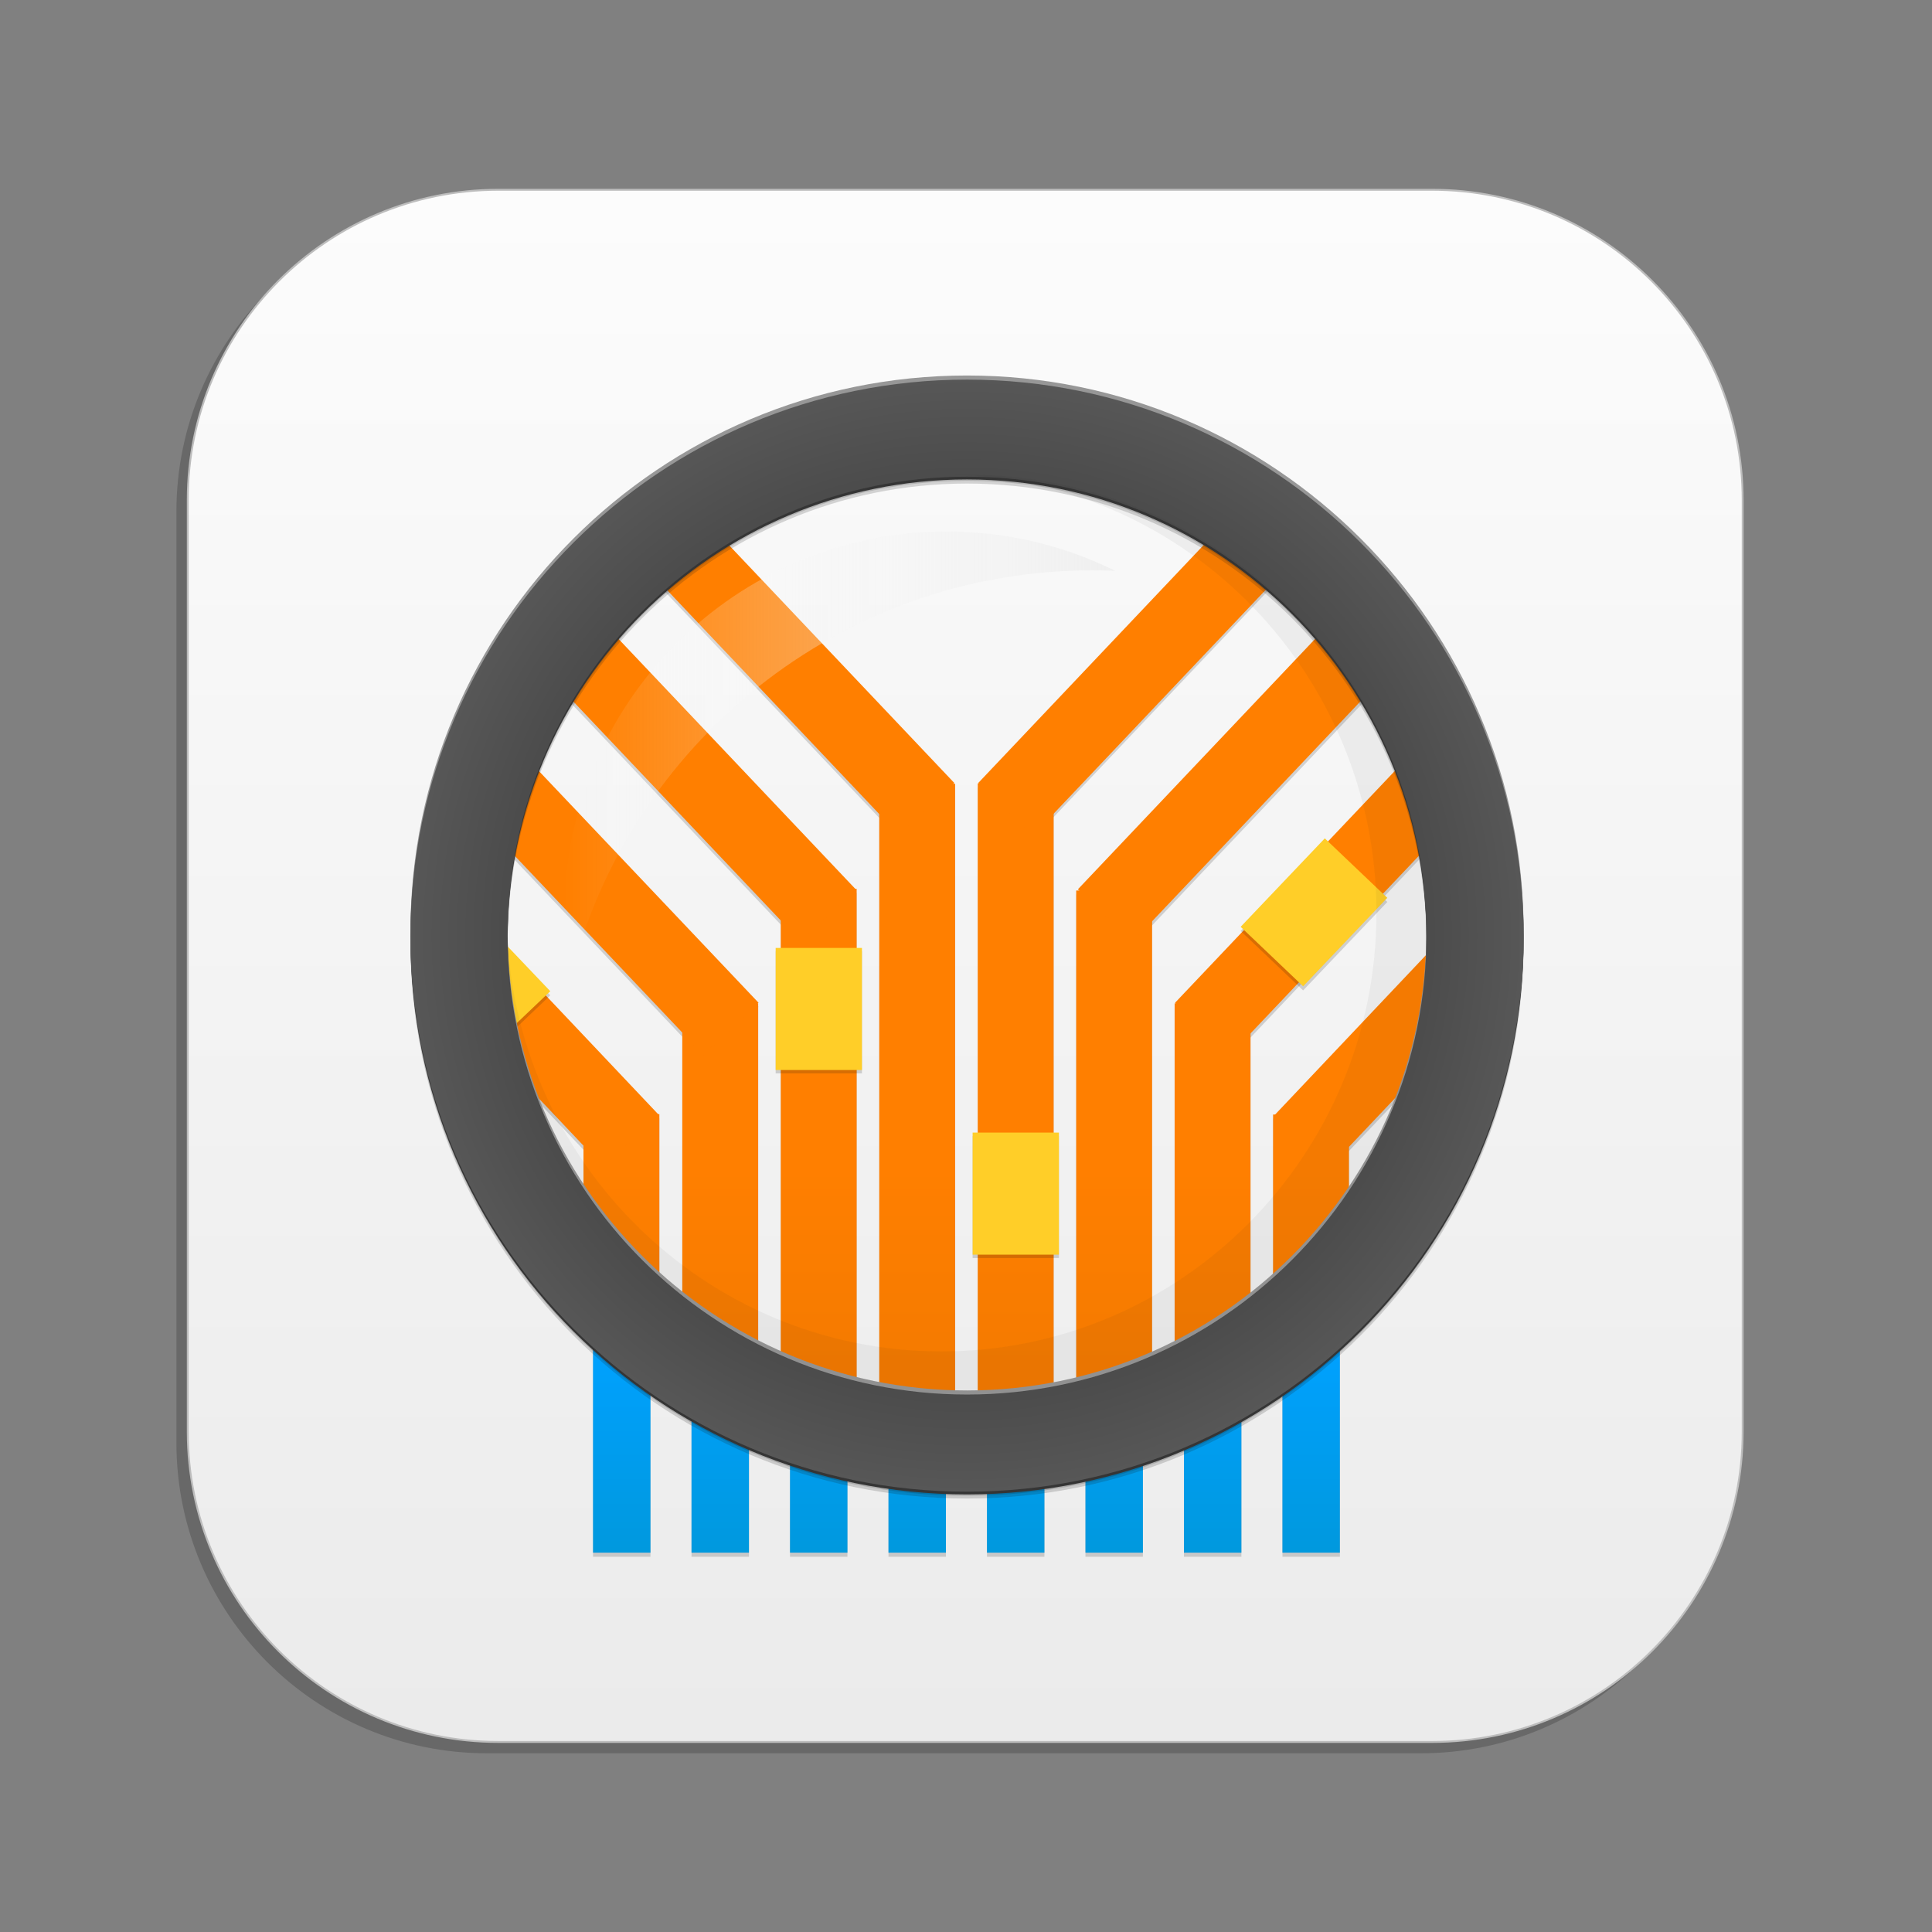 <?xml version="1.0" encoding="UTF-8" standalone="no"?>
<!DOCTYPE svg PUBLIC "-//W3C//DTD SVG 1.1//EN" "http://www.w3.org/Graphics/SVG/1.1/DTD/svg11.dtd">
<svg width="100%" height="100%" viewBox="0 0 1024 1024" version="1.1" xmlns="http://www.w3.org/2000/svg" xmlns:xlink="http://www.w3.org/1999/xlink" xml:space="preserve" xmlns:serif="http://www.serif.com/" style="fill-rule:evenodd;clip-rule:evenodd;stroke-linecap:round;stroke-linejoin:round;stroke-miterlimit:1.5;">
    <rect x="0" y="0" width="1024" height="1024" fill="#808080" stroke="none"/>
    <rect id="Artboard1" x="0" y="0" width="1024" height="1024" style="fill:none;"/>
    <g id="Artboard11" serif:id="Artboard1">
        <g id="Background">
            <g id="Drop-Shadow" serif:id="Drop Shadow" transform="matrix(0.987,0,0,1.012,2851.19,272.485)">
                <path d="M-1959,-1.35L-1959,486.412C-1959,576.147 -2033.73,649 -2125.78,649L-2627.22,649C-2719.27,649 -2794,576.147 -2794,486.412L-2794,-1.35C-2794,-91.084 -2719.27,-163.938 -2627.22,-163.938L-2125.78,-163.938C-2033.73,-163.938 -1959,-91.084 -1959,-1.35Z" style="fill-opacity:0.19;"/>
            </g>
            <g id="Background1" serif:id="Background" transform="matrix(0.987,0,0,1.012,2857.19,266.485)">
                <path d="M-1959,-1.35L-1959,486.412C-1959,576.147 -2033.73,649 -2125.78,649L-2627.22,649C-2719.27,649 -2794,576.147 -2794,486.412L-2794,-1.35C-2794,-91.084 -2719.27,-163.938 -2627.22,-163.938L-2125.78,-163.938C-2033.73,-163.938 -1959,-91.084 -1959,-1.35Z" style="fill:url(#_Linear1);stroke:rgb(189,189,189);stroke-width:1px;"/>
            </g>
        </g>
        <g id="Logo" transform="matrix(2,0,0,1,0,0)">
            <rect x="0" y="0" width="512" height="1024" style="fill:none;"/>
            <g id="Logo1" serif:id="Logo" transform="matrix(0.725,0,0,0.725,70.519,160.6)">
                <g id="Wires-Inactive">
                    <g id="Wires-Inactive-Shadow" transform="matrix(1,0,0,1.74,-84.5,-678.916)">
                        <path d="M204,916.952L204,830.528C210.618,837.429 217.632,843.835 225,849.697L225,916.952L204,916.952ZM240,916.952L240,860.552C246.767,864.989 253.776,868.991 261,872.526L261,916.952L240,916.952ZM276,916.952L276,879.071C282.845,881.705 289.853,883.932 297,885.725L297,916.952L276,916.952ZM312,916.952L312,888.814C318.895,889.928 325.902,890.644 333,890.94L333,916.952L312,916.952ZM348,916.952L348,890.94C355.098,890.644 362.105,889.928 369,888.814L369,916.952L348,916.952ZM384,916.952L384,885.725C391.147,883.932 398.155,881.705 405,879.071L405,916.952L384,916.952ZM420,916.952L420,872.526C427.224,868.991 434.233,864.989 441,860.552L441,916.952L420,916.952ZM456,916.952L456,849.697C463.368,843.835 470.382,837.429 477,830.528L477,916.952L456,916.952Z" style="fill:rgb(20,20,20);fill-opacity:0.17;"/>
                    </g>
                    <g id="Wires-Inactive1" serif:id="Wires-Inactive" transform="matrix(1,0,0,1.74,-84.5,-681.916)">
                        <path d="M204,916.952L204,830.528C210.618,837.429 217.632,843.835 225,849.697L225,916.952L204,916.952ZM240,916.952L240,860.552C246.767,864.989 253.776,868.991 261,872.526L261,916.952L240,916.952ZM276,916.952L276,879.071C282.845,881.705 289.853,883.932 297,885.725L297,916.952L276,916.952ZM312,916.952L312,888.814C318.895,889.928 325.902,890.644 333,890.94L333,916.952L312,916.952ZM348,916.952L348,890.94C355.098,890.644 362.105,889.928 369,888.814L369,916.952L348,916.952ZM384,916.952L384,885.725C391.147,883.932 398.155,881.705 405,879.071L405,916.952L384,916.952ZM420,916.952L420,872.526C427.224,868.991 434.233,864.989 441,860.552L441,916.952L420,916.952ZM456,916.952L456,849.697C463.368,843.835 470.382,837.429 477,830.528L477,916.952L456,916.952Z" style="fill:url(#_Linear2);"/>
                    </g>
                </g>
                <g id="Wires-Active">
                    <g id="Wires">
                        <g id="Wires-Shadow" transform="matrix(1,0,0,1,0,3)">
                            <g>
                                <g transform="matrix(1,0,0,1,-106.25,175)">
                                    <path d="M222.267,472.34L222.267,418L250,418L250,536.735C239.459,517.73 230.128,496.092 222.267,472.34ZM258.383,550.89L258.383,337L286.117,337L286.117,586.486C276.271,576.429 266.987,564.484 258.383,550.89ZM294.383,594.367L294.383,253.316L322.117,253.316L322.117,613.321C312.522,608.602 303.251,602.231 294.383,594.367ZM330.383,616.943L330.383,176.457L358.117,176.457L358.117,622.9C348.658,622.442 339.393,620.414 330.383,616.943ZM366.383,622.9L366.383,176.165L394.117,176.165L394.117,616.943C385.107,620.414 375.842,622.442 366.383,622.9ZM402.367,613.329L402.367,254.494L430.1,254.494L430.1,594.382C421.232,602.244 411.961,608.613 402.367,613.329ZM438.35,586.52L438.35,337L466.083,337L466.083,550.943C457.479,564.531 448.195,576.47 438.35,586.52ZM474.333,537.036L474.333,418.292L502.066,418.292L502.066,472.844C494.199,496.523 484.868,518.093 474.333,537.036Z" style="fill:rgb(20,20,20);fill-opacity:0.17;"/>
                                </g>
                                <g>
                                    <g>
                                        <g transform="matrix(0.413,-0.783,0.629,1.327,-340.335,8.893)">
                                            <rect x="311" y="462.5" width="48.733" height="128.547" style="fill:rgb(20,20,20);fill-opacity:0.17;"/>
                                        </g>
                                        <g transform="matrix(0.413,-0.783,0.712,1.503,-353.866,-178.054)">
                                            <rect x="311" y="462.5" width="48.733" height="128.547" style="fill:rgb(20,20,20);fill-opacity:0.17;"/>
                                        </g>
                                        <g transform="matrix(0.413,-0.783,0.44,0.93,-265.09,325.505)">
                                            <rect x="311" y="462.5" width="48.733" height="128.547" style="fill:rgb(20,20,20);fill-opacity:0.17;"/>
                                        </g>
                                        <g transform="matrix(0.413,-0.783,0.712,1.503,-317.998,-256.346)">
                                            <rect x="311" y="462.5" width="48.733" height="128.547" style="fill:rgb(20,20,20);fill-opacity:0.17;"/>
                                        </g>
                                    </g>
                                    <g transform="matrix(-1,0,0,1,511.262,0)">
                                        <g transform="matrix(0.413,-0.783,0.629,1.327,-341.335,8.893)">
                                            <rect x="311" y="462.5" width="48.733" height="128.547" style="fill:rgb(20,20,20);fill-opacity:0.17;"/>
                                        </g>
                                        <g transform="matrix(0.413,-0.783,0.712,1.503,-354.866,-178.054)">
                                            <rect x="311" y="462.5" width="48.733" height="128.547" style="fill:rgb(20,20,20);fill-opacity:0.17;"/>
                                        </g>
                                        <g transform="matrix(0.413,-0.783,0.712,1.503,-318.455,-256.346)">
                                            <rect x="311" y="462.5" width="48.733" height="128.547" style="fill:rgb(20,20,20);fill-opacity:0.17;"/>
                                        </g>
                                        <g transform="matrix(0.413,-0.783,0.44,0.93,-266.09,325.505)">
                                            <rect x="311" y="462.5" width="48.733" height="128.547" style="fill:rgb(20,20,20);fill-opacity:0.17;"/>
                                        </g>
                                    </g>
                                </g>
                            </g>
                        </g>
                        <g id="Straight" transform="matrix(1,0,0,1,-106.25,175)">
                            <path d="M222.267,472.34L222.267,418L250,418L250,536.735C239.459,517.73 230.128,496.092 222.267,472.34ZM258.383,550.89L258.383,337L286.117,337L286.117,586.486C276.271,576.429 266.987,564.484 258.383,550.89ZM294.383,594.367L294.383,253.316L322.117,253.316L322.117,613.321C312.522,608.602 303.251,602.231 294.383,594.367ZM330.383,616.943L330.383,176.457L358.117,176.457L358.117,622.9C348.658,622.442 339.393,620.414 330.383,616.943ZM366.383,622.9L366.383,176.165L394.117,176.165L394.117,616.943C385.107,620.414 375.842,622.442 366.383,622.9ZM402.367,613.329L402.367,254.494L430.1,254.494L430.1,594.382C421.232,602.244 411.961,608.613 402.367,613.329ZM438.35,586.52L438.35,337L466.083,337L466.083,550.943C457.479,564.531 448.195,576.47 438.35,586.52ZM474.333,537.036L474.333,418.292L502.066,418.292L502.066,472.844C494.199,496.523 484.868,518.093 474.333,537.036Z" style="fill:url(#_Linear3);"/>
                        </g>
                        <g id="Bend">
                            <g>
                                <g transform="matrix(0.413,-0.783,0.629,1.327,-340.335,8.893)">
                                    <rect x="311" y="462.5" width="48.733" height="128.547" style="fill:rgb(255,127,0);"/>
                                </g>
                                <g transform="matrix(0.413,-0.783,0.712,1.503,-353.866,-178.054)">
                                    <rect x="311" y="462.5" width="48.733" height="128.547" style="fill:rgb(255,127,0);"/>
                                </g>
                                <g transform="matrix(0.413,-0.783,0.44,0.93,-265.09,325.505)">
                                    <rect x="311" y="462.5" width="48.733" height="128.547" style="fill:rgb(255,127,0);"/>
                                </g>
                                <g transform="matrix(0.413,-0.783,0.712,1.503,-317.845,-255.814)">
                                    <rect x="311" y="462.5" width="48.733" height="128.547" style="fill:rgb(255,127,0);"/>
                                </g>
                            </g>
                            <g transform="matrix(-1,0,0,1,511.262,0)">
                                <g transform="matrix(0.413,-0.783,0.629,1.327,-341.335,8.893)">
                                    <rect x="311" y="462.5" width="48.733" height="128.547" style="fill:rgb(255,127,0);"/>
                                </g>
                                <g transform="matrix(0.413,-0.783,0.712,1.503,-354.866,-178.054)">
                                    <rect x="311" y="462.5" width="48.733" height="128.547" style="fill:rgb(255,127,0);"/>
                                </g>
                                <g transform="matrix(0.413,-0.783,0.712,1.503,-318.455,-255.814)">
                                    <rect x="311" y="462.5" width="48.733" height="128.547" style="fill:rgb(255,127,0);"/>
                                </g>
                                <g transform="matrix(0.413,-0.783,0.44,0.93,-266.09,325.505)">
                                    <rect x="311" y="462.5" width="48.733" height="128.547" style="fill:rgb(255,127,0);"/>
                                </g>
                            </g>
                        </g>
                    </g>
                    <g id="Nodes">
                        <g id="Nodes-Shadow" transform="matrix(1,0,0,1,0,3)">
                            <g transform="matrix(0.573,0,0,0.908,-29.34,-10.033)">
                                <rect x="376.267" y="529.722" width="55.05" height="98.278" style="fill:rgb(20,20,20);fill-opacity:0.17;"/>
                            </g>
                            <g transform="matrix(0.573,0,0,0.908,42.66,124.962)">
                                <rect x="376.267" y="529.722" width="55.05" height="98.278" style="fill:rgb(20,20,20);fill-opacity:0.17;"/>
                            </g>
                            <g transform="matrix(0.415,0.79,-0.313,0.658,396.64,-254.428)">
                                <rect x="376.267" y="529.722" width="55.05" height="98.278" style="fill:rgb(20,20,20);fill-opacity:0.17;"/>
                            </g>
                            <g transform="matrix(-0.415,0.79,0.259,0.544,97.379,-135.761)">
                                <rect x="376.267" y="529.722" width="55.05" height="98.278" style="fill:rgb(20,20,20);fill-opacity:0.17;"/>
                            </g>
                        </g>
                        <g transform="matrix(0.573,0,0,0.908,-29.34,-9.501)">
                            <rect x="376.267" y="529.722" width="55.05" height="98.278" style="fill:rgb(255,206,40);"/>
                        </g>
                        <g transform="matrix(0.573,0,0,0.908,42.66,125.493)">
                            <rect x="376.267" y="529.722" width="55.05" height="98.278" style="fill:rgb(255,206,40);"/>
                        </g>
                        <g transform="matrix(0.415,0.79,-0.313,0.658,396.64,-254.428)">
                            <rect x="376.267" y="529.722" width="55.05" height="98.278" style="fill:rgb(255,206,40);"/>
                        </g>
                        <g transform="matrix(-0.415,0.79,0.259,0.544,97.379,-135.761)">
                            <rect x="376.267" y="529.722" width="55.05" height="98.278" style="fill:rgb(255,206,40);"/>
                        </g>
                    </g>
                </g>
                <g id="Frame">
                    <g id="Frame1" serif:id="Frame" transform="matrix(1,0,0,1,0,3)">
                        <g transform="matrix(0.485,0,0,0.969,43.544,43.465)">
                            <path d="M438.5,15C670.028,15 858,202.972 858,434.5C858,666.028 670.028,854 438.5,854C206.972,854 19,666.028 19,434.5C19,202.972 206.972,15 438.5,15ZM438.5,88.271C247.411,88.271 92.271,243.411 92.271,434.5C92.271,625.589 247.411,780.729 438.5,780.729C629.589,780.729 784.729,625.589 784.729,434.5C784.729,243.411 629.589,88.271 438.5,88.271Z" style="fill:rgb(20,20,20);fill-opacity:0.17;"/>
                        </g>
                        <g transform="matrix(0.485,0,0,0.969,43.544,38.465)">
                            <path d="M438.5,15C670.028,15 858,202.972 858,434.5C858,666.028 670.028,854 438.5,854C206.972,854 19,666.028 19,434.5C19,202.972 206.972,15 438.5,15ZM438.5,88.271C247.411,88.271 92.271,243.411 92.271,434.5C92.271,625.589 247.411,780.729 438.5,780.729C629.589,780.729 784.729,625.589 784.729,434.5C784.729,243.411 629.589,88.271 438.5,88.271Z" style="fill:rgb(20,20,20);fill-opacity:0.17;"/>
                        </g>
                        <g transform="matrix(0.485,0,0,0.969,43.544,41.465)">
                            <path d="M438.5,15C670.028,15 858,202.972 858,434.5C858,666.028 670.028,854 438.5,854C206.972,854 19,666.028 19,434.5C19,202.972 206.972,15 438.5,15ZM438.5,88.271C247.411,88.271 92.271,243.411 92.271,434.5C92.271,625.589 247.411,780.729 438.5,780.729C629.589,780.729 784.729,625.589 784.729,434.5C784.729,243.411 629.589,88.271 438.5,88.271Z" style="fill:rgb(20,20,20);fill-opacity:0.17;"/>
                        </g>
                    </g>
                    <g transform="matrix(0.485,0,0,0.969,43.544,43.465)">
                        <path d="M438.5,15C670.028,15 858,202.972 858,434.5C858,666.028 670.028,854 438.5,854C206.972,854 19,666.028 19,434.5C19,202.972 206.972,15 438.5,15ZM438.5,88.271C247.411,88.271 92.271,243.411 92.271,434.5C92.271,625.589 247.411,780.729 438.5,780.729C629.589,780.729 784.729,625.589 784.729,434.5C784.729,243.411 629.589,88.271 438.5,88.271Z" style="fill:rgb(53,53,53);"/>
                    </g>
                    <g transform="matrix(0.485,0,0,0.969,43.544,38.465)">
                        <path d="M438.5,15C670.028,15 858,202.972 858,434.5C858,666.028 670.028,854 438.5,854C206.972,854 19,666.028 19,434.5C19,202.972 206.972,15 438.5,15ZM438.5,88.271C247.411,88.271 92.271,243.411 92.271,434.5C92.271,625.589 247.411,780.729 438.5,780.729C629.589,780.729 784.729,625.589 784.729,434.5C784.729,243.411 629.589,88.271 438.5,88.271Z" style="fill:rgb(151,151,151);"/>
                    </g>
                    <g transform="matrix(0.485,0,0,0.969,43.544,41.465)">
                        <path d="M438.5,15C670.028,15 858,202.972 858,434.5C858,666.028 670.028,854 438.5,854C206.972,854 19,666.028 19,434.5C19,202.972 206.972,15 438.5,15ZM438.5,88.271C247.411,88.271 92.271,243.411 92.271,434.5C92.271,625.589 247.411,780.729 438.5,780.729C629.589,780.729 784.729,625.589 784.729,434.5C784.729,243.411 629.589,88.271 438.5,88.271Z" style="fill:url(#_Radial4);"/>
                    </g>
                </g>
                <g id="Glass">
                    <g id="Glass-Shadow" transform="matrix(0.401,0,0,0.802,80.264,113.39)">
                        <path d="M426.818,15.16C430.699,15.054 434.593,15 438.5,15C670.028,15 858,202.972 858,434.5C858,666.028 670.028,854 438.5,854C206.972,854 19,666.028 19,434.5C19,431.148 19.039,427.805 19.118,424.472C24.301,640.509 199.927,814.29 415.505,814.29C634.342,814.29 812.01,635.215 812.01,414.645C812.01,197.888 640.432,21.204 426.818,15.16Z" style="fill:rgb(20,20,20);fill-opacity:0.05;"/>
                    </g>
                    <g id="Glass-Highlight" transform="matrix(0.333,0,0,0.667,102.672,157.041)">
                        <path d="M25.149,506.399C21.107,483.035 19,459.012 19,434.5C19,202.972 206.972,15 438.5,15C504.993,15 567.893,30.504 623.78,58.09C615.436,57.74 607.048,57.563 598.619,57.563C321.512,57.563 88.722,248.809 25.149,506.399Z" style="fill:url(#_Linear5);"/>
                    </g>
                </g>
            </g>
        </g>
    </g>
    <defs>
        <linearGradient id="_Linear1" x1="0" y1="0" x2="1" y2="0" gradientUnits="userSpaceOnUse" gradientTransform="matrix(5.10631e-14,812.938,-832.848,4.97139e-14,-2376.5,-163.938)"><stop offset="0" style="stop-color:rgb(252,252,252);stop-opacity:1"/><stop offset="1" style="stop-color:rgb(235,235,235);stop-opacity:1"/></linearGradient>
        <linearGradient id="_Linear2" x1="0" y1="0" x2="1" y2="0" gradientUnits="userSpaceOnUse" gradientTransform="matrix(-8.74149e-14,121.472,-54.049,-5.13607e-14,204,830.528)"><stop offset="0" style="stop-color:rgb(0,161,255);stop-opacity:1"/><stop offset="1" style="stop-color:rgb(0,149,208);stop-opacity:1"/></linearGradient>
        <linearGradient id="_Linear3" x1="0" y1="0" x2="1" y2="0" gradientUnits="userSpaceOnUse" gradientTransform="matrix(5.60276e-15,183,-91.5,1.12055e-14,273,457)"><stop offset="0" style="stop-color:rgb(255,127,0);stop-opacity:1"/><stop offset="1" style="stop-color:rgb(242,121,0);stop-opacity:1"/></linearGradient>
        <radialGradient id="_Radial4" cx="0" cy="0" r="1" gradientUnits="userSpaceOnUse" gradientTransform="matrix(-419.5,2.37669e-13,-2.37669e-13,-419.5,438.5,434.5)"><stop offset="0" style="stop-color:rgb(21,21,21);stop-opacity:1"/><stop offset="1" style="stop-color:rgb(87,87,87);stop-opacity:1"/></radialGradient>
        <linearGradient id="_Linear5" x1="0" y1="0" x2="1" y2="0" gradientUnits="userSpaceOnUse" gradientTransform="matrix(604.78,0,0,491.399,19,260.7)"><stop offset="0" style="stop-color:white;stop-opacity:0"/><stop offset="1" style="stop-color:rgb(235,235,235);stop-opacity:0.65"/></linearGradient>
    </defs>
</svg>
